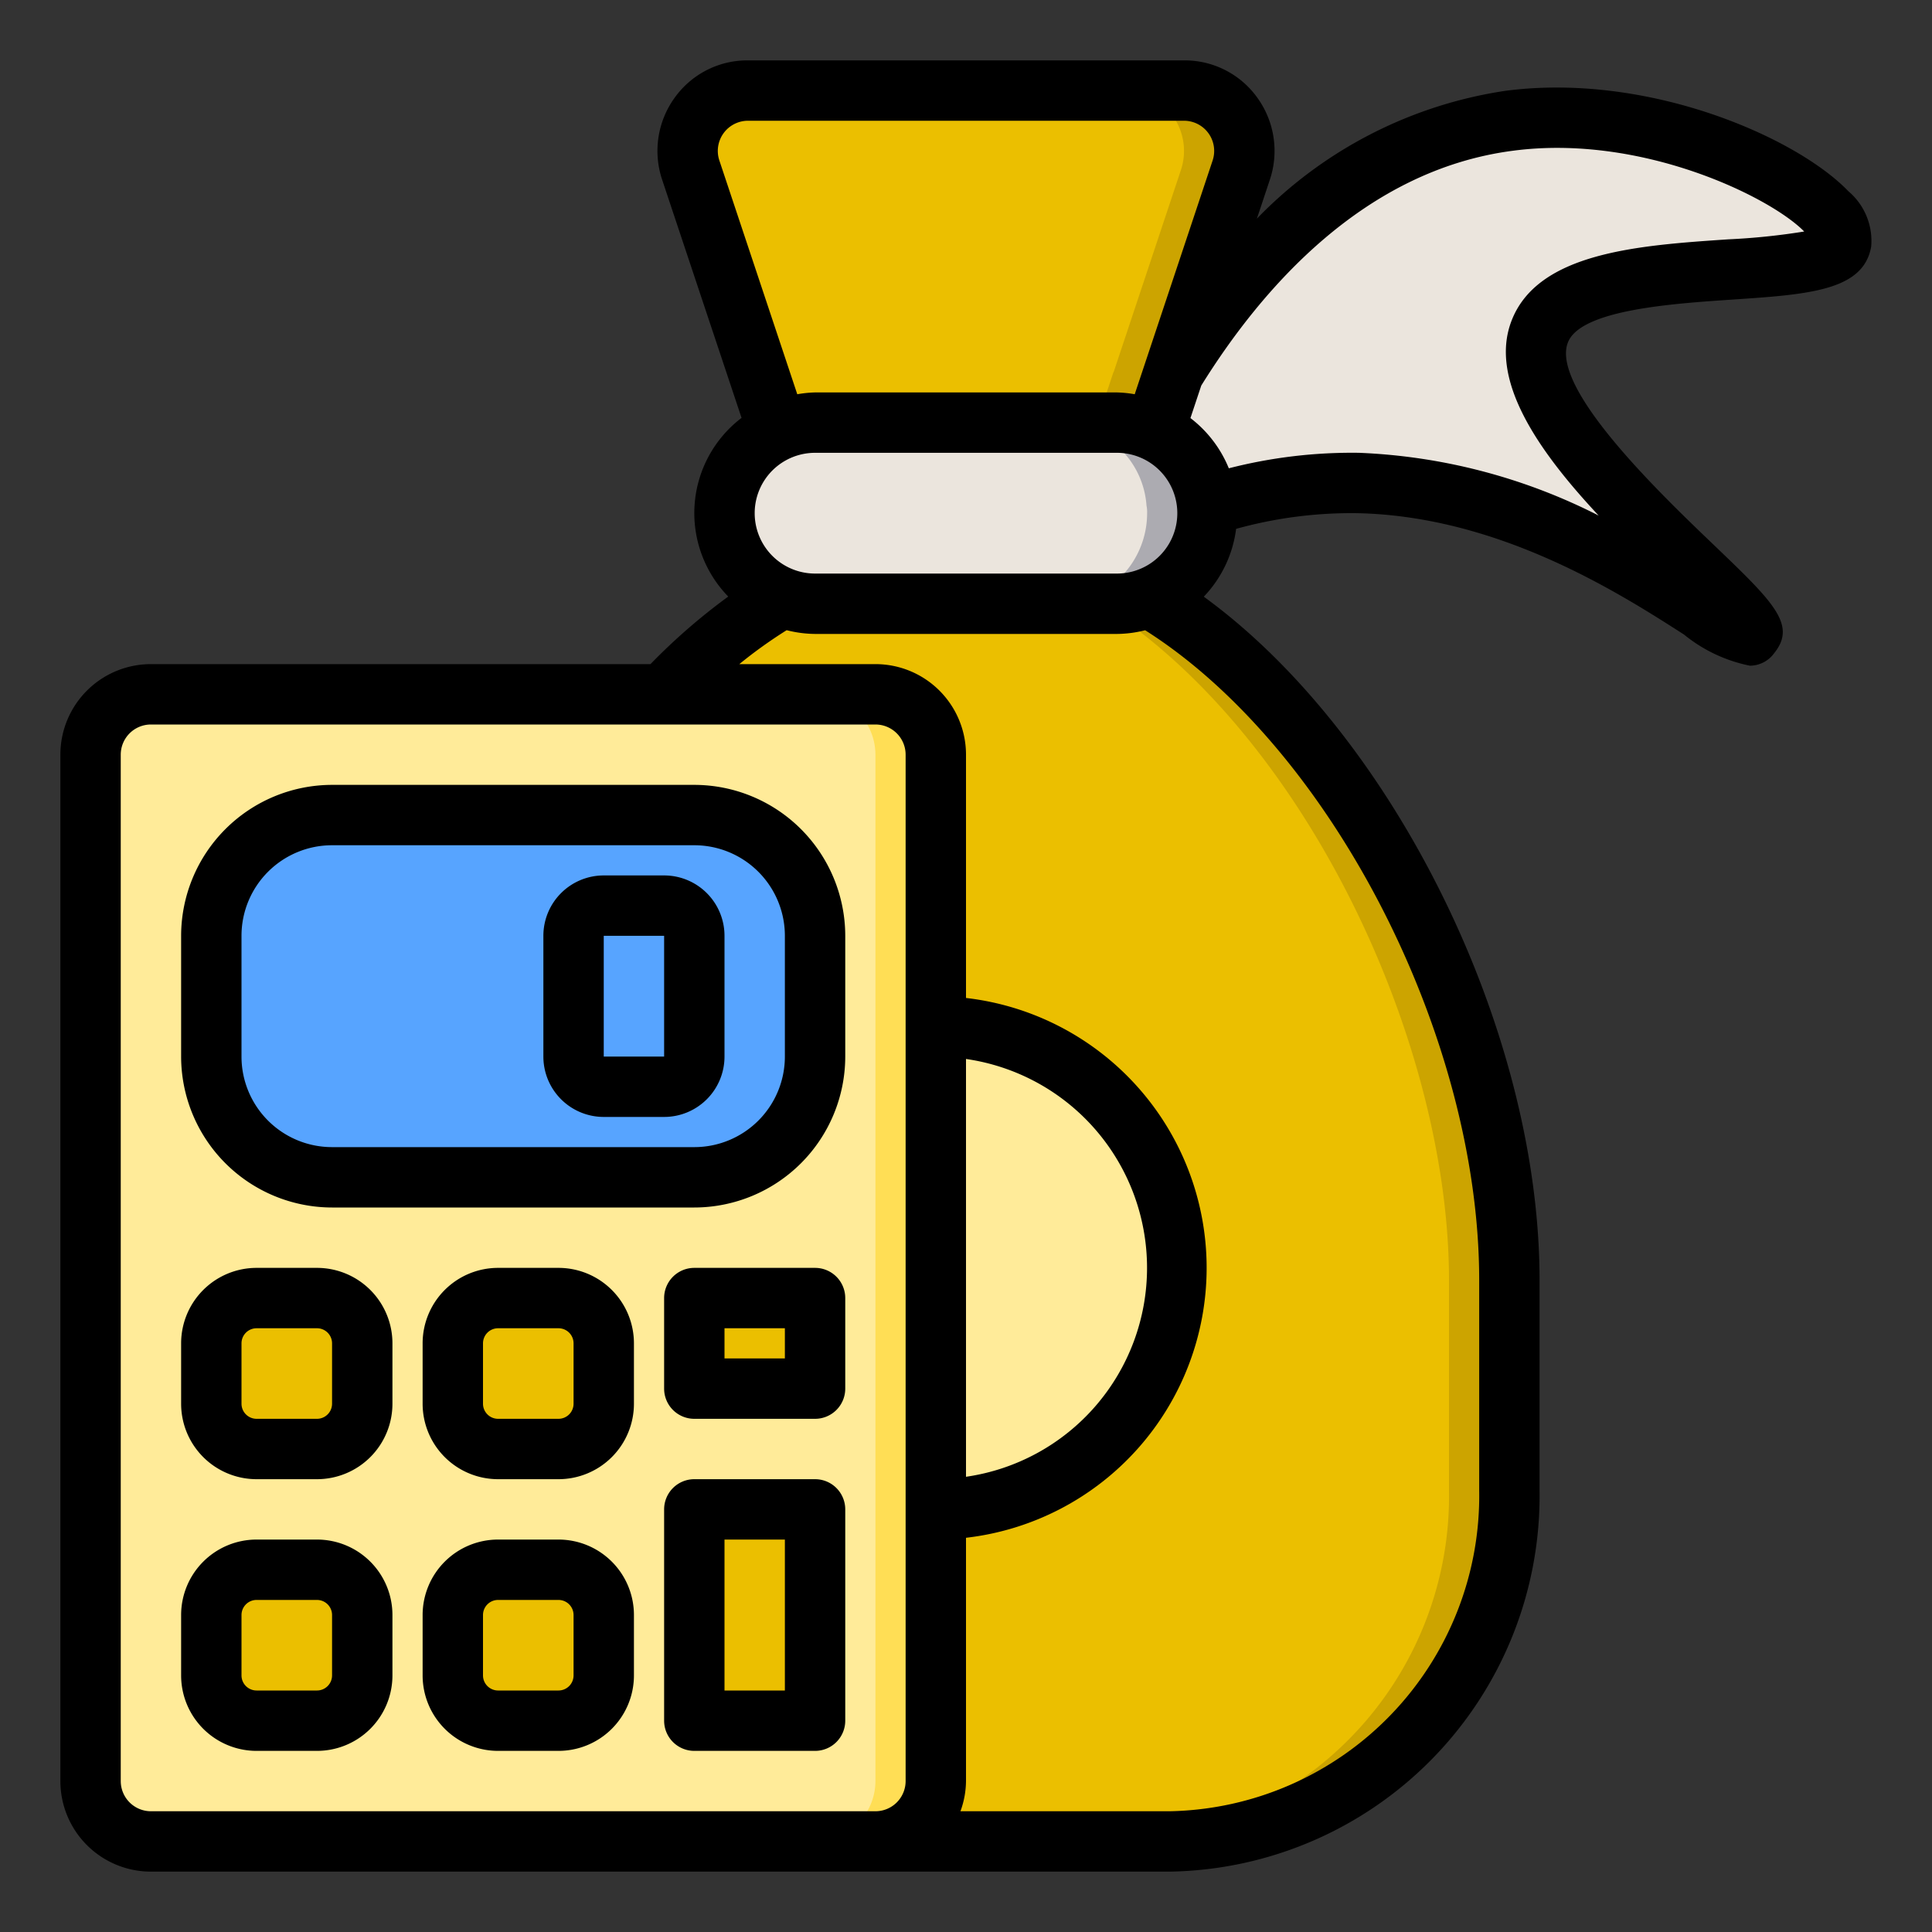 <svg height="512" viewBox="0 0 64 64" width="512" xmlns="http://www.w3.org/2000/svg"><rect x="0" y="0" width="64" height="64" fill="#333333" stroke="none"/><g id="budget"><rect fill="#ffeb99" height="38" rx="2" width="28" x="3" y="23"/><path d="m31 25v34a2.006 2.006 0 0 1 -2 2h-2a2.006 2.006 0 0 0 2-2v-34a2.006 2.006 0 0 0 -2-2h2a2.006 2.006 0 0 1 2 2z" fill="#ffde55"/><g fill="#ebbf00"><rect height="5" rx="1.5" width="5" x="7" y="52"/><rect height="5" rx="1.5" width="5" x="15" y="52"/><path d="m23 50h4v7h-4z"/><path d="m23 43h4v3h-4z"/><rect height="5" rx="1.5" width="5" x="15" y="43"/><rect height="5" rx="1.5" width="5" x="7" y="43"/></g><path d="m50 4c5.6-.73 11.23 2.66 11 4-.28 1.61-8.89.05-10 3-1.22 3.23 7.52 9.35 7 10-.44.55-5.86-4.84-13-5a15.353 15.353 0 0 0 -5.02.75 2.918 2.918 0 0 0 -.86-1.87 3.015 3.015 0 0 0 -.88-.61l.64-1.93a.01.01 0 0 1 .01-.01c2.02-3.28 5.68-7.63 11.11-8.33z" fill="#ebe5dd"/><path d="m50 42.41v6.97a11.44 11.44 0 0 1 -11.25 11.62h-9.75a2.006 2.006 0 0 0 2-2v-9a8 8 0 0 0 0-16v-9a2.006 2.006 0 0 0 -2-2h-7.04a18.2 18.2 0 0 1 3.94-3.21 2.873 2.873 0 0 0 1.1.21h10a2.873 2.873 0 0 0 1.1-.21c6.94 4.12 11.9 14.56 11.9 22.62z" fill="#ebbf00"/><path d="m39.23 3a2 2 0 0 1 1.89 2.63l-2.23 6.7a.01.01 0 0 0 -.01.01l-.64 1.93a3.034 3.034 0 0 0 -1.24-.27h-10a3.034 3.034 0 0 0 -1.24.27l-2.88-8.64a2 2 0 0 1 1.89-2.63z" fill="#ebbf00"/><path d="m39.98 16.75a1.055 1.055 0 0 1 .02.25 3 3 0 0 1 -1.9 2.79 2.873 2.873 0 0 1 -1.1.21h-10a2.873 2.873 0 0 1 -1.1-.21 2.92 2.92 0 0 1 -1.02-.67 3 3 0 0 1 .88-4.85 3.034 3.034 0 0 1 1.24-.27h10a3.006 3.006 0 0 1 2.12.88 2.918 2.918 0 0 1 .86 1.87z" fill="#ebe5dd"/><path d="m31 34a8 8 0 0 1 0 16z" fill="#ffeb99"/><path d="m27 31v4a4 4 0 0 1 -4 4h-12a4 4 0 0 1 -4-4v-4a4 4 0 0 1 4-4h12a4 4 0 0 1 4 4zm-4 4v-4a1 1 0 0 0 -1-1h-2a1 1 0 0 0 -1 1v4a1 1 0 0 0 1 1h2a1 1 0 0 0 1-1z" fill="#57a4ff"/><rect fill="#57a4ff" height="6" rx="1" width="4" x="19" y="30"/><path d="m50 42.41v6.97a11.44 11.44 0 0 1 -11.25 11.62h-2a11.44 11.44 0 0 0 11.25-11.62v-6.97c0-7.93-4.8-18.15-11.56-22.41h.56a2.873 2.873 0 0 0 1.1-.21c6.94 4.12 11.9 14.56 11.9 22.62z" fill="#cca400"/><path d="m41.12 5.63-2.23 6.7a.01.01 0 0 0 -.01.01l-.64 1.93a3.034 3.034 0 0 0 -1.24-.27h-.67l.55-1.66a.01.01 0 0 1 .01-.01l2.23-6.7a2 2 0 0 0 -1.89-2.63h2a2 2 0 0 1 1.89 2.63z" fill="#cca400"/><path d="m40 17a3 3 0 0 1 -1.9 2.79 2.873 2.873 0 0 1 -1.1.21h-2a2.873 2.873 0 0 0 1.1-.21 3 3 0 0 0 1.9-2.79 1.055 1.055 0 0 0 -.02-.25 2.918 2.918 0 0 0 -.86-1.87 3.006 3.006 0 0 0 -2.12-.88h2a3.006 3.006 0 0 1 2.12.88 2.918 2.918 0 0 1 .86 1.87 1.055 1.055 0 0 1 .02.25z" fill="#acabb1"/><path d="m61.232 6.337c-1.721-1.792-6.632-3.946-11.36-3.329a14.417 14.417 0 0 0 -8.236 4.235l.433-1.3a3.007 3.007 0 0 0 -.414-2.7 2.959 2.959 0 0 0 -2.425-1.243h-14.46a2.959 2.959 0 0 0 -2.425 1.243 3.007 3.007 0 0 0 -.414 2.7l2.634 7.9a3.962 3.962 0 0 0 -.441 5.919 20.141 20.141 0 0 0 -2.576 2.238h-16.548a3 3 0 0 0 -3 3v34a3 3 0 0 0 3 3h33.75a12.453 12.453 0 0 0 12.25-12.62v-6.97c0-8.334-4.884-18.112-11.123-22.644a3.979 3.979 0 0 0 1.071-2.247 14.3 14.3 0 0 1 4.03-.519c4.7.105 8.67 2.651 10.805 4.019a5.013 5.013 0 0 0 2.187 1.033 1 1 0 0 0 .811-.427c.747-.935-.055-1.7-1.995-3.56-1.761-1.685-5.425-5.192-4.85-6.713.41-1.089 3.446-1.293 5.455-1.428 2.52-.17 4.34-.292 4.594-1.755a2.15 2.15 0 0 0 -.753-1.832zm-24.232 12.663h-10a2 2 0 0 1 0-4h10a2 2 0 0 1 0 4zm-13.171-13.686a1 1 0 0 1 .941-1.314h14.46a1 1 0 0 1 .941 1.313l-2.582 7.747a3.931 3.931 0 0 0 -.589-.06h-10a3.931 3.931 0 0 0 -.589.06zm1.421 54.686h-20.25a1 1 0 0 1 -1-1v-34a1 1 0 0 1 1-1h24a1 1 0 0 1 1 1v34a1 1 0 0 1 -1 1zm6.75-24.92a6.991 6.991 0 0 1 0 13.84zm17 7.33v6.97a10.452 10.452 0 0 1 -10.25 10.62h-6.934a2.966 2.966 0 0 0 .184-1v-8.059a9 9 0 0 0 0-17.882v-8.059a3 3 0 0 0 -3-3h-4.509a15.492 15.492 0 0 1 1.568-1.124 3.946 3.946 0 0 0 .941.124h10a3.946 3.946 0 0 0 .935-.122c6.131 3.883 11.065 13.422 11.065 21.532zm8.256-34.482c-2.966.2-6.329.426-7.192 2.718-.74 1.96.91 4.312 2.894 6.433a19.161 19.161 0 0 0 -7.937-2.079 16.412 16.412 0 0 0 -4.315.513 3.991 3.991 0 0 0 -1.271-1.664l.358-1.076c2-3.218 5.4-7.145 10.336-7.781 4.262-.56 8.526 1.54 9.637 2.677a22.093 22.093 0 0 1 -2.51.259z"/><path d="m23 26h-12a5.006 5.006 0 0 0 -5 5v4a5.006 5.006 0 0 0 5 5h12a5.006 5.006 0 0 0 5-5v-4a5.006 5.006 0 0 0 -5-5zm3 9a3 3 0 0 1 -3 3h-12a3 3 0 0 1 -3-3v-4a3 3 0 0 1 3-3h12a3 3 0 0 1 3 3z"/><path d="m10.5 42h-2a2.5 2.5 0 0 0 -2.5 2.5v2a2.5 2.5 0 0 0 2.5 2.5h2a2.5 2.5 0 0 0 2.5-2.5v-2a2.5 2.5 0 0 0 -2.5-2.5zm.5 4.5a.5.5 0 0 1 -.5.5h-2a.5.5 0 0 1 -.5-.5v-2a.5.5 0 0 1 .5-.5h2a.5.5 0 0 1 .5.5z"/><path d="m10.5 51h-2a2.5 2.5 0 0 0 -2.5 2.5v2a2.5 2.5 0 0 0 2.5 2.5h2a2.5 2.5 0 0 0 2.5-2.5v-2a2.5 2.5 0 0 0 -2.5-2.5zm.5 4.5a.5.5 0 0 1 -.5.5h-2a.5.5 0 0 1 -.5-.5v-2a.5.5 0 0 1 .5-.5h2a.5.5 0 0 1 .5.5z"/><path d="m18.5 42h-2a2.5 2.5 0 0 0 -2.5 2.5v2a2.5 2.5 0 0 0 2.5 2.5h2a2.5 2.5 0 0 0 2.5-2.5v-2a2.5 2.5 0 0 0 -2.5-2.5zm.5 4.5a.5.5 0 0 1 -.5.5h-2a.5.5 0 0 1 -.5-.5v-2a.5.5 0 0 1 .5-.5h2a.5.5 0 0 1 .5.5z"/><path d="m18.5 51h-2a2.5 2.5 0 0 0 -2.5 2.5v2a2.5 2.5 0 0 0 2.5 2.5h2a2.5 2.5 0 0 0 2.5-2.5v-2a2.5 2.5 0 0 0 -2.5-2.5zm.5 4.5a.5.5 0 0 1 -.5.5h-2a.5.5 0 0 1 -.5-.5v-2a.5.5 0 0 1 .5-.5h2a.5.5 0 0 1 .5.5z"/><path d="m27 49h-4a1 1 0 0 0 -1 1v7a1 1 0 0 0 1 1h4a1 1 0 0 0 1-1v-7a1 1 0 0 0 -1-1zm-1 7h-2v-5h2z"/><path d="m22 29h-2a2 2 0 0 0 -2 2v4a2 2 0 0 0 2 2h2a2 2 0 0 0 2-2v-4a2 2 0 0 0 -2-2zm-2 6v-4h2v4z"/><path d="m27 42h-4a1 1 0 0 0 -1 1v3a1 1 0 0 0 1 1h4a1 1 0 0 0 1-1v-3a1 1 0 0 0 -1-1zm-1 3h-2v-1h2z"/></g></svg>